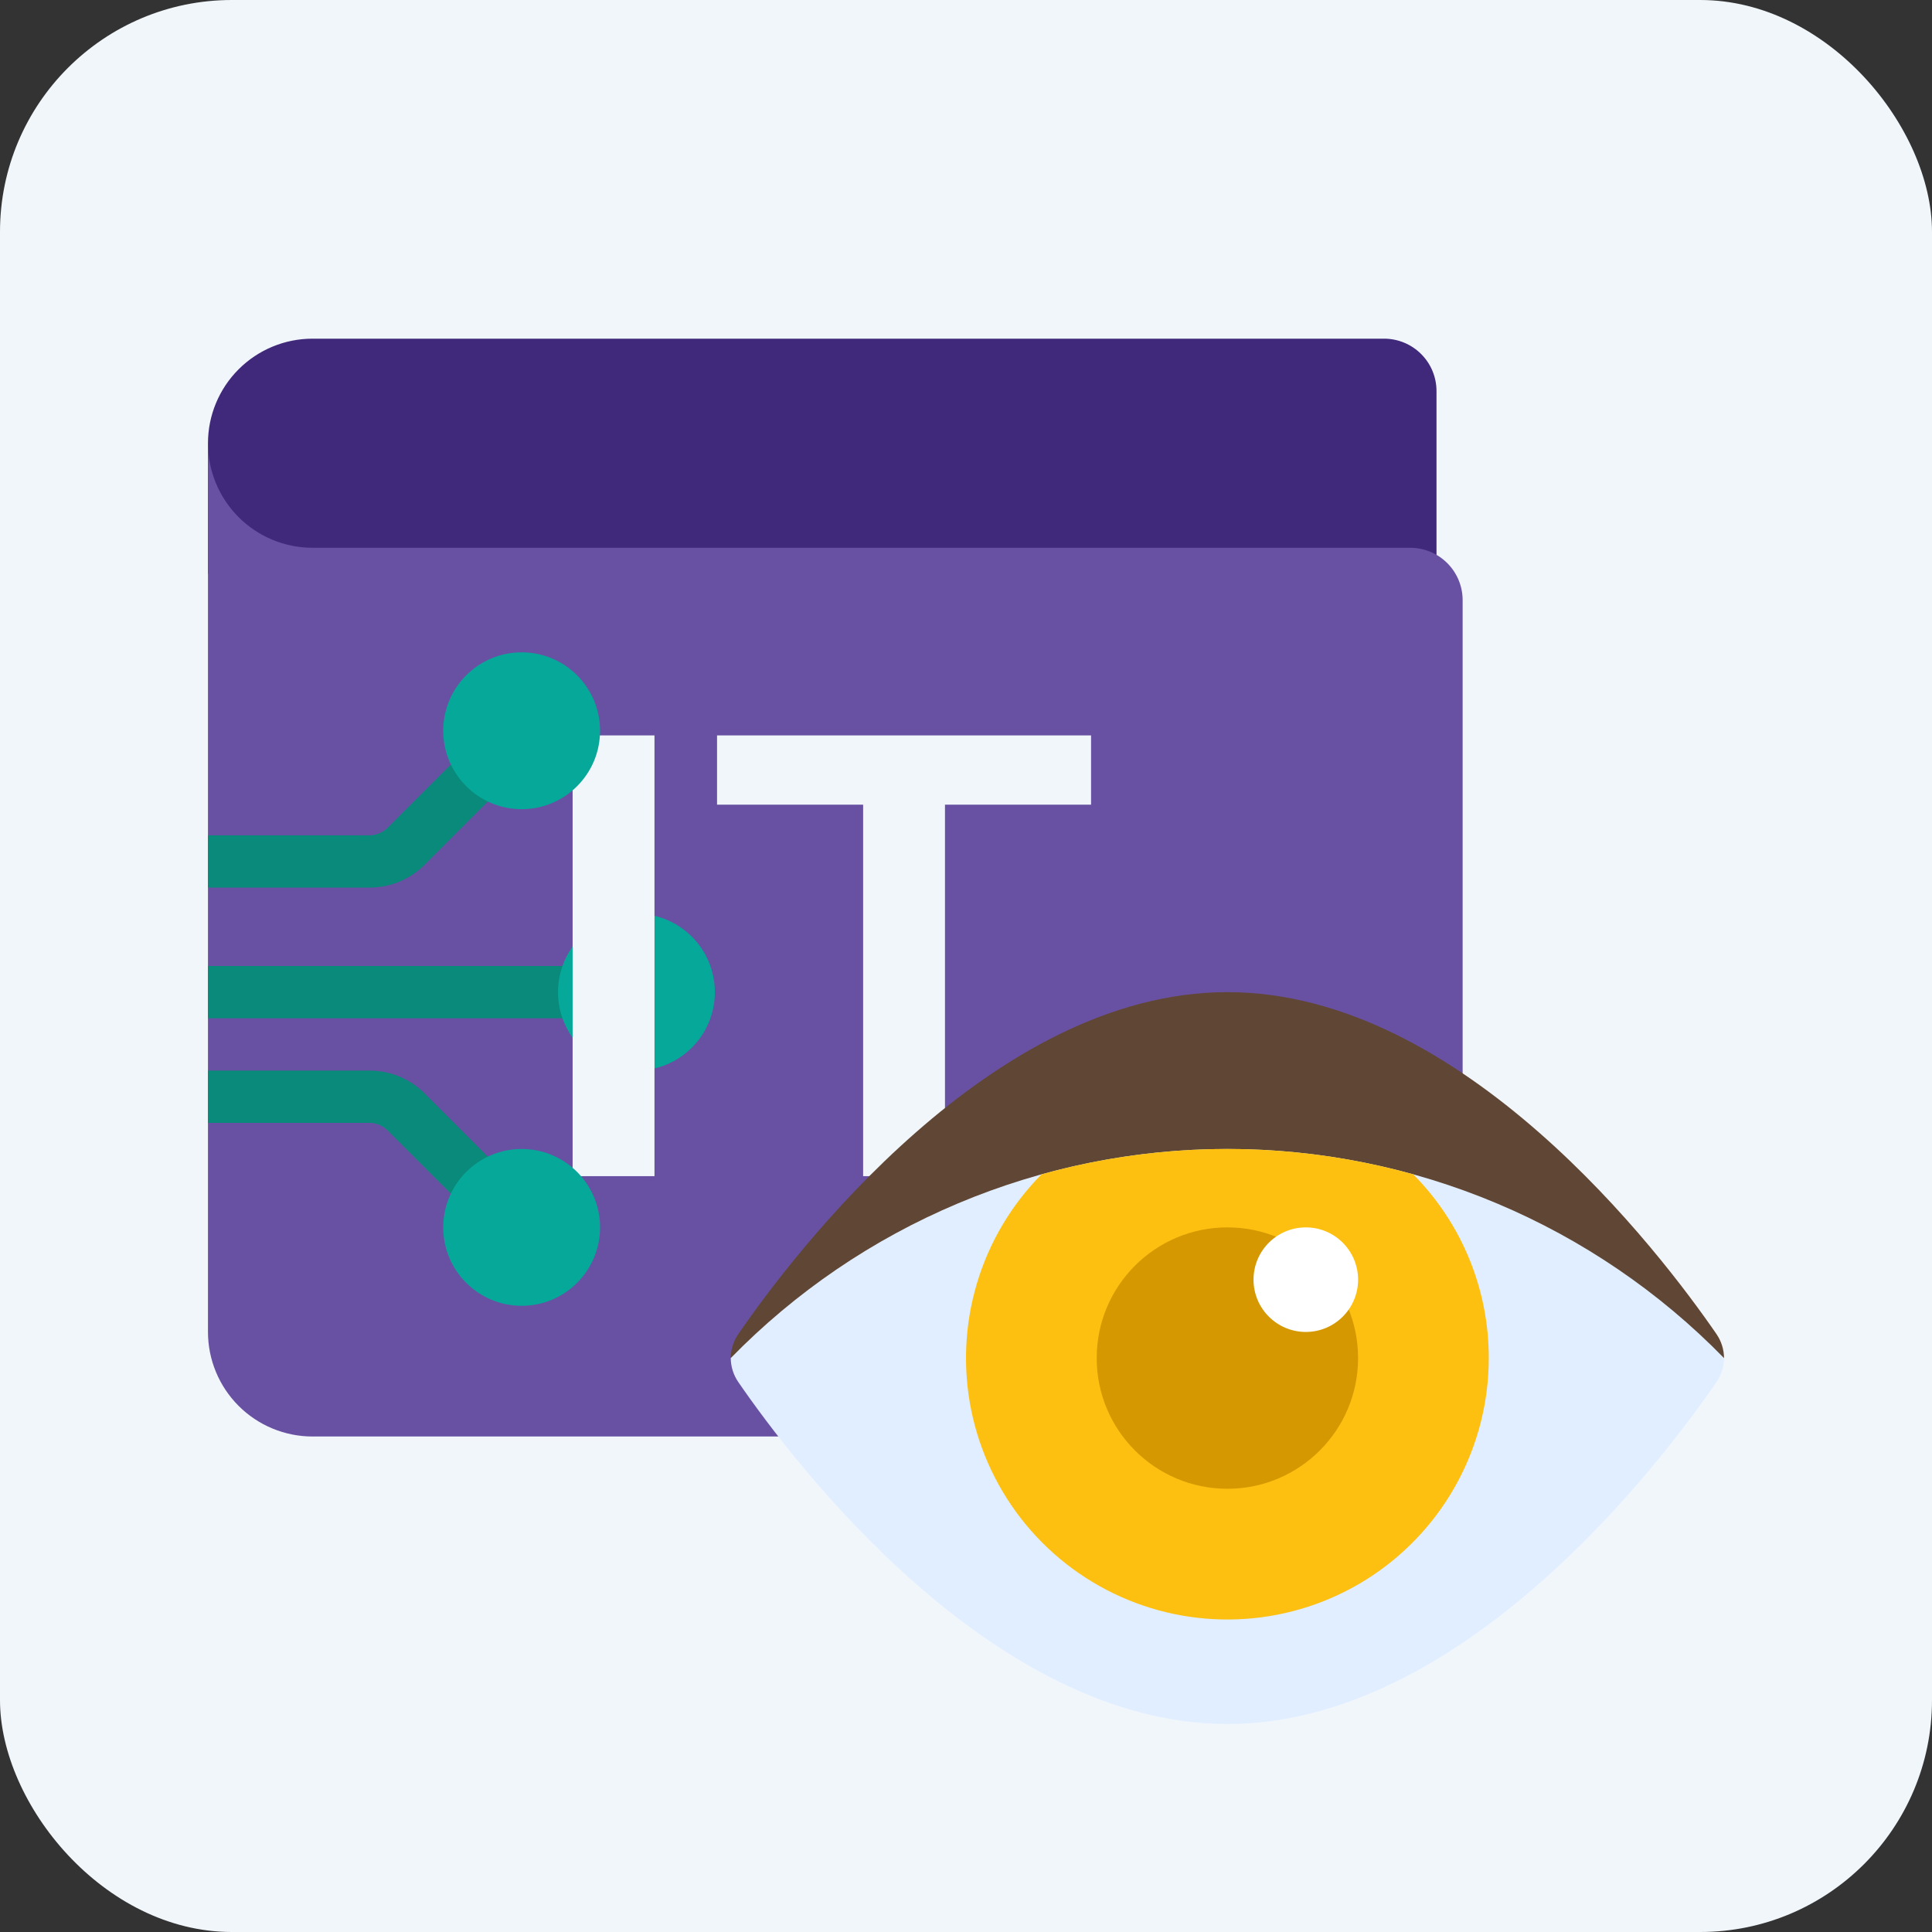 <svg width="85" height="85" viewBox="0 0 85 85" fill="none" xmlns="http://www.w3.org/2000/svg">
<rect x="0" y="0" width="85" height="85" fill="#333333" stroke="none"/>
<rect width="85" height="85" rx="10.2" fill="#F1F6FB"/>
<path d="M9.15 19.5C9.15 18.28 9.635 17.11 10.498 16.248C11.36 15.385 12.53 14.9 13.75 14.9H60.9C61.51 14.902 62.094 15.145 62.525 15.576C62.956 16.007 63.199 16.591 63.2 17.2V25.25H9.15V19.5Z" fill="#40297A"/>
<path d="M34.243 63.2H13.75C12.53 63.2 11.36 62.715 10.498 61.853C9.635 60.99 9.15 59.82 9.15 58.6V19.5C9.15 20.72 9.635 21.89 10.498 22.753C11.36 23.615 12.53 24.1 13.75 24.1H62.05C62.66 24.102 63.244 24.345 63.675 24.776C64.106 25.207 64.349 25.791 64.35 26.4V39.05V63.2H34.243Z" fill="#6851A2"/>
<path d="M9.15 42.5H29.85V44.8H9.15V42.5Z" fill="#0A8A7B"/>
<path d="M16.246 39.05H9.15V36.751H16.246C16.399 36.75 16.55 36.72 16.691 36.66C16.831 36.601 16.959 36.515 17.066 36.406L22.137 31.334L23.763 32.96L18.695 38.035C18.375 38.358 17.993 38.614 17.573 38.789C17.152 38.963 16.701 39.052 16.246 39.05Z" fill="#0A8A7B"/>
<path d="M21.562 54.239L17.066 49.746C16.959 49.636 16.831 49.55 16.691 49.491C16.55 49.431 16.399 49.401 16.246 49.401H9.15V47.101H16.246C16.701 47.099 17.151 47.189 17.571 47.363C17.991 47.537 18.372 47.793 18.692 48.116L23.188 52.612L21.562 54.239Z" fill="#0A8A7B"/>
<path d="M28.001 47.1C29.906 47.1 31.451 45.556 31.451 43.65C31.451 41.745 29.906 40.2 28.001 40.2C26.095 40.2 24.551 41.745 24.551 43.65C24.551 45.556 26.095 47.1 28.001 47.1Z" fill="#05A899"/>
<path d="M37.974 51.746V35.402H31.547V32.355H48.002V35.402H41.575V51.746H37.974Z" fill="#F1F6FB"/>
<path d="M25.193 51.746V32.355H28.795V51.746H25.193Z" fill="#F1F6FB"/>
<path d="M22.95 35.6C24.855 35.6 26.4 34.055 26.4 32.15C26.4 30.245 24.855 28.7 22.95 28.7C21.045 28.7 19.5 30.245 19.5 32.15C19.5 34.055 21.045 35.6 22.95 35.6Z" fill="#05A899"/>
<path d="M22.95 57.45C24.855 57.45 26.4 55.905 26.4 54C26.4 52.095 24.855 50.55 22.95 50.55C21.045 50.55 19.5 52.095 19.5 54C19.5 55.905 21.045 57.45 22.95 57.45Z" fill="#05A899"/>
<path d="M32.15 59.75C32.153 59.372 32.269 59.004 32.484 58.692C34.945 55.116 43.65 43.65 54 43.65C64.35 43.65 73.056 55.116 75.517 58.692C75.731 59.004 75.848 59.372 75.85 59.75H32.15Z" fill="#604634"/>
<path d="M75.85 59.75C75.848 60.128 75.731 60.496 75.517 60.808C73.056 64.384 64.35 75.85 54 75.85C43.65 75.85 34.945 64.384 32.484 60.808C32.269 60.496 32.153 60.128 32.15 59.75C34.996 56.837 38.394 54.523 42.147 52.944C45.899 51.364 49.929 50.55 54 50.55C58.072 50.55 62.102 51.364 65.854 52.944C69.607 54.523 73.005 56.837 75.85 59.75Z" fill="#E1EEFF"/>
<path d="M65.5 59.75C65.5 61.638 65.036 63.498 64.147 65.164C63.258 66.831 61.972 68.252 60.404 69.304C58.835 70.356 57.031 71.005 55.152 71.194C53.273 71.383 51.376 71.107 49.63 70.389C47.883 69.671 46.339 68.534 45.136 67.079C43.933 65.623 43.107 63.894 42.73 62.043C42.354 60.192 42.44 58.277 42.979 56.467C43.519 54.657 44.495 53.008 45.824 51.665C51.173 50.178 56.827 50.178 62.176 51.665C64.31 53.815 65.504 56.722 65.5 59.75Z" fill="#FDC010"/>
<path d="M54 65.5C57.176 65.5 59.75 62.926 59.75 59.75C59.75 56.574 57.176 54 54 54C50.824 54 48.25 56.574 48.25 59.75C48.25 62.926 50.824 65.5 54 65.5Z" fill="#D59800"/>
<path d="M57.45 58.6C58.721 58.6 59.75 57.57 59.75 56.3C59.75 55.03 58.721 54 57.45 54C56.18 54 55.15 55.03 55.15 56.3C55.15 57.57 56.18 58.6 57.45 58.6Z" fill="white"/>
</svg>
